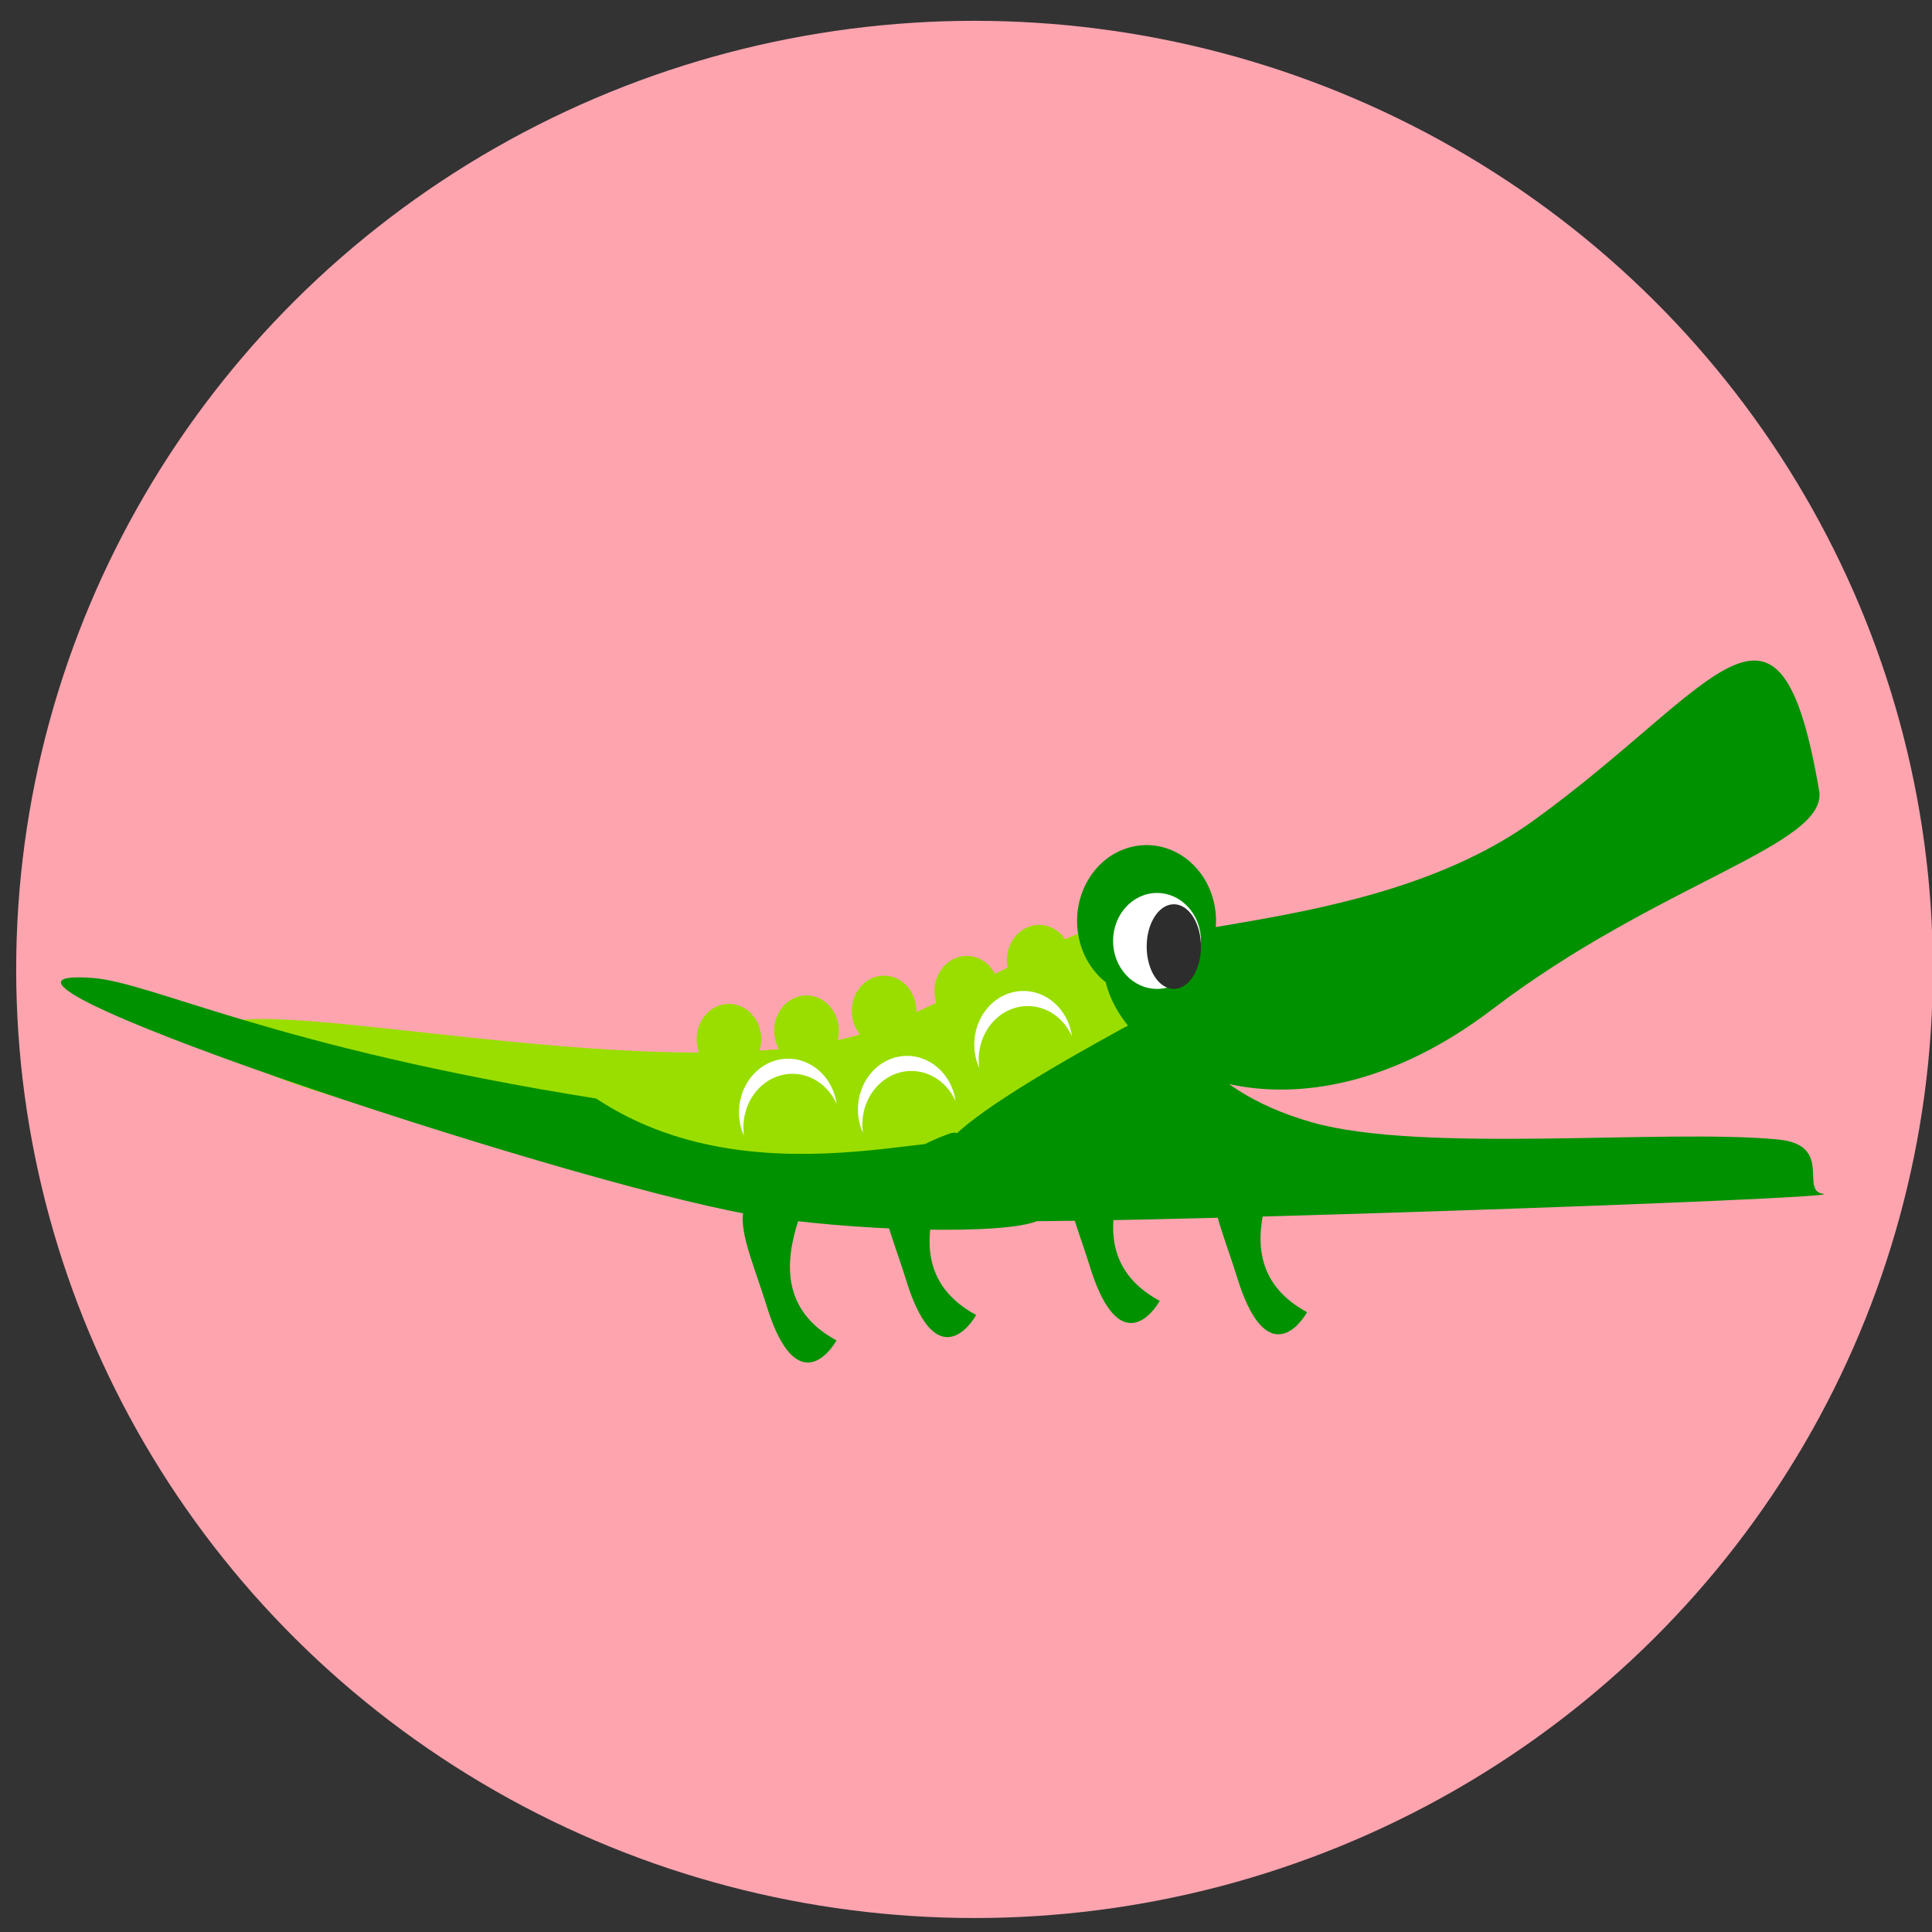<?xml version="1.0" encoding="UTF-8" standalone="no"?>
<!-- Created with Inkscape (http://www.inkscape.org/) -->

<svg
   width="12mm"
   height="12mm"
   viewBox="0 0 46.32 46.32"
   version="1.1"
   id="svg116"
   inkscape:version="1.2.2 (1:1.2.2+202305151914+b0a8486541)"
   sodipodi:docname="4.svg"
   xmlns:inkscape="http://www.inkscape.org/namespaces/inkscape"
   xmlns:sodipodi="http://sodipodi.sourceforge.net/DTD/sodipodi-0.dtd"
   xmlns="http://www.w3.org/2000/svg"
   xmlns:svg="http://www.w3.org/2000/svg">
  <rect x="0" y="0" width="46.32" height="46.32" fill="#333333" stroke="none"/>
  <sodipodi:namedview
     id="namedview118"
     pagecolor="#ffffff"
     bordercolor="#000000"
     borderopacity="0.25"
     inkscape:showpageshadow="2"
     inkscape:pageopacity="0.0"
     inkscape:pagecheckerboard="0"
     inkscape:deskcolor="#d1d1d1"
     inkscape:document-units="mm"
     showgrid="false"
     inkscape:zoom="7.0270484"
     inkscape:cx="27.180687"
     inkscape:cy="27.109533"
     inkscape:window-width="1366"
     inkscape:window-height="673"
     inkscape:window-x="0"
     inkscape:window-y="0"
     inkscape:window-maximized="1"
     inkscape:current-layer="layer3" />
  <defs
     id="defs113" />
  <g
     inkscape:groupmode="layer"
     id="layer3"
     inkscape:label="Layer 1">
    <ellipse
       style="fill:#fda4af;fill-opacity:1;stroke-width:0.253"
       id="path1535"
       cx="23.364"
       cy="23.242"
       rx="22.976"
       ry="22.743" />
  </g>
  <g
     inkscape:groupmode="layer"
     id="layer2"
     inkscape:label="Layer 2">
    <g
       id="g1156"
       transform="matrix(0.164,0,0,0.179,16.334,-7.059)">
      <path
         sodipodi:nodetypes="cscsccscsccscsccscsccscscsssss"
         inkscape:connector-curvature="0"
         d="m 57.044,168.036 c 4e-6,2.609 -2.115,4.725 -4.725,4.725 -2.609,0 -4.725,-2.115 -4.725,-4.725 10e-7,-2.609 2.115,-4.725 4.725,-4.725 2.609,0 4.725,2.115 4.725,4.725 z m -10.583,4.158 c -10e-7,2.609 -2.115,4.725 -4.725,4.725 -2.609,0 -4.725,-2.115 -4.725,-4.725 10e-7,-2.609 2.115,-4.725 4.725,-4.725 2.609,0 4.725,2.115 4.725,4.725 z m -12.095,2.646 c -1e-6,2.609 -2.115,4.725 -4.725,4.725 -2.609,0 -4.725,-2.115 -4.725,-4.725 -4e-6,-2.609 2.115,-4.725 4.725,-4.725 2.609,0 4.725,2.115 4.725,4.725 z m -11.339,2.646 c -1e-6,2.609 -2.115,4.725 -4.725,4.725 -2.609,0 -4.725,-2.115 -4.725,-4.725 1e-6,-2.609 2.115,-4.725 4.725,-4.725 2.609,0 4.725,2.115 4.725,4.725 z m -11.339,1.134 c -10e-7,2.609 -2.115,4.725 -4.725,4.725 -2.609,0 -4.725,-2.115 -4.725,-4.725 1.3e-6,-2.609 2.115,-4.725 4.725,-4.725 2.609,0 4.725,2.115 4.725,4.725 z m 59.342,3.78 c -0.308,7.404 -24.03,13.418 -53.673,13.418 -29.643,0 -85.423,-10.543 -85.423,-17.954 0,-7.411 69.757,9.449 97.518,-0.945 30.255,-11.328 42.92,-26.776 41.577,5.481 z"
         style="opacity:1;fill:#9ade00;fill-opacity:1;stroke:none;stroke-width:1;stroke-miterlimit:4;stroke-dasharray:none;stroke-opacity:1"
         id="circle1100" />
      <path
         sodipodi:nodetypes="ssssssssss"
         inkscape:connector-curvature="0"
         d="m 77.915,160.506 c 1.258,5.466 -2.154,10.917 -7.62,12.175 -5.466,1.258 -10.917,-2.154 -12.175,-7.62 -1.258,-5.466 2.154,-10.917 7.62,-12.175 5.466,-1.258 10.917,2.154 12.175,7.62 z m 88.431,-15.156 c 1.36,7.285 -23.479,12.302 -47.784,29.271 -28.887,20.168 -55.165,8.192 -56.827,-5.197 -0.913,-7.354 38.141,-3.736 62.863,-20.091 26.944,-17.824 35.822,-35.72 41.747,-3.983 z"
         style="opacity:1;fill:#009100;fill-opacity:1;stroke:none;stroke-width:1;stroke-miterlimit:4;stroke-dasharray:none;stroke-opacity:1"
         id="path1108" />
      <path
         inkscape:connector-curvature="0"
         d="m 12.503,214.426 c -2.191,-6.514 -5,-11.704 -2.616,-14.42 2.331,-2.655 5.316,-4.132 8.71,-5.265 6.865,-2.292 -12.238,16.151 4.098,24.229 -1.778,2.783 -6.4,6.621 -10.192,-4.543 z"
         style="opacity:1;fill:#009100;fill-opacity:1;stroke:none;stroke-width:0.669;stroke-miterlimit:4;stroke-dasharray:none;stroke-opacity:1"
         id="path1127"
         sodipodi:nodetypes="csscc" />
      <path
         inkscape:connector-curvature="0"
         d="m 32.914,211.024 c -2.191,-6.514 -5,-11.704 -2.616,-14.42 2.331,-2.655 5.316,-4.132 8.71,-5.265 6.865,-2.292 -12.238,16.151 4.098,24.229 -1.778,2.783 -6.4,6.621 -10.192,-4.543 z"
         style="opacity:1;fill:#009100;fill-opacity:1;stroke:none;stroke-width:0.669;stroke-miterlimit:4;stroke-dasharray:none;stroke-opacity:1"
         id="path1129"
         sodipodi:nodetypes="csscc" />
      <path
         inkscape:connector-curvature="0"
         d="m 59.75,209.134 c -2.191,-6.514 -5,-11.704 -2.616,-14.42 2.331,-2.655 5.316,-4.132 8.71,-5.265 6.865,-2.292 -12.238,16.151 4.098,24.229 -1.778,2.783 -6.4,6.621 -10.192,-4.543 z"
         style="opacity:1;fill:#009100;fill-opacity:1;stroke:none;stroke-width:0.669;stroke-miterlimit:4;stroke-dasharray:none;stroke-opacity:1"
         id="path1131"
         sodipodi:nodetypes="csscc" />
      <path
         sodipodi:nodetypes="csscc"
         id="path1112"
         style="opacity:1;fill:#009100;fill-opacity:1;stroke:none;stroke-width:0.669;stroke-miterlimit:4;stroke-dasharray:none;stroke-opacity:1"
         d="m 81.295,210.646 c -2.191,-6.514 -5,-11.704 -2.616,-14.42 2.331,-2.655 5.316,-4.132 8.71,-5.265 6.865,-2.292 -12.238,16.151 4.098,24.229 -1.778,2.783 -6.4,6.621 -10.192,-4.543 z"
         inkscape:connector-curvature="0" />
      <path
         sodipodi:nodetypes="csscscsscssss"
         inkscape:connector-curvature="0"
         d="m 9.947,202.096 c 14.739,2.292 37.844,2.831 42.329,0.784 4.386,-2.002 -9.126,-5.895 -8.462,-8.935 1.343,-6.149 -31.124,7.875 -56.257,-7.372 -47.482,-6.932 -64.885,-15.587 -73.737,-16.16 -26.075,-1.685 68.209,27.158 96.128,31.683 z m 28.367,-8.563 c -1.74,4.435 2.064,8.485 7.58,9.342 5.516,0.858 126.495,-2.901 121.008,-3.545 -3.436,-0.403 1.625,-6.57 -6.619,-7.278 -16.806,-1.444 -51.926,1.905 -68.085,-2.29 -17.401,-4.517 -23.297,-15.281 -15.453,-18.589 5.366,-2.263 -36.083,16.374 -38.432,22.36 z"
         style="opacity:1;fill:#009100;fill-opacity:1;stroke:none;stroke-width:0.919;stroke-miterlimit:4;stroke-dasharray:none;stroke-opacity:1"
         id="path1119" />
      <circle
         r="6.426"
         cy="165.464"
         cx="69.548"
         id="path1123"
         style="opacity:1;fill:#ffffff;fill-opacity:1;stroke:none;stroke-width:1.214;stroke-miterlimit:4;stroke-dasharray:none;stroke-opacity:1" />
      <ellipse
         ry="5.67"
         rx="3.969"
         style="opacity:1;fill:#2d2d2d;fill-opacity:1;stroke:none;stroke-width:0.896;stroke-miterlimit:4;stroke-dasharray:none;stroke-opacity:1"
         id="circle1125"
         cx="72.004"
         cy="166.22" />
      <path
         style="opacity:1;fill:#ffffff;fill-opacity:1;stroke:none;stroke-width:1;stroke-miterlimit:4;stroke-dasharray:none;stroke-opacity:1"
         d="m 13.47,181.569 a 7.182,7.182 0 0 0 -4.701,9.003 7.182,7.182 0 0 0 0.402,0.993 7.182,7.182 0 0 1 4.934,-7.976 7.182,7.182 0 0 1 8.601,3.708 7.182,7.182 0 0 0 -0.232,-1.026 7.182,7.182 0 0 0 -9.003,-4.702 z"
         id="path1138"
         inkscape:connector-curvature="0" />
      <path
         style="opacity:1;fill:#ffffff;fill-opacity:1;stroke:none;stroke-width:1;stroke-miterlimit:4;stroke-dasharray:none;stroke-opacity:1"
         d="m 30.857,181.191 a 7.182,7.182 0 0 0 -4.701,9.003 7.182,7.182 0 0 0 0.402,0.993 7.182,7.182 0 0 1 4.934,-7.976 7.182,7.182 0 0 1 8.601,3.708 7.182,7.182 0 0 0 -0.232,-1.026 7.182,7.182 0 0 0 -9.003,-4.702 z"
         id="path1140"
         inkscape:connector-curvature="0" />
      <path
         inkscape:connector-curvature="0"
         id="path1133"
         d="m 47.866,172.497 a 7.182,7.182 0 0 0 -4.701,9.003 7.182,7.182 0 0 0 0.402,0.993 7.182,7.182 0 0 1 4.934,-7.976 7.182,7.182 0 0 1 8.601,3.708 7.182,7.182 0 0 0 -0.232,-1.026 7.182,7.182 0 0 0 -9.003,-4.702 z"
         style="opacity:1;fill:#ffffff;fill-opacity:1;stroke:none;stroke-width:1;stroke-miterlimit:4;stroke-dasharray:none;stroke-opacity:1" />
    </g>
  </g>
</svg>
